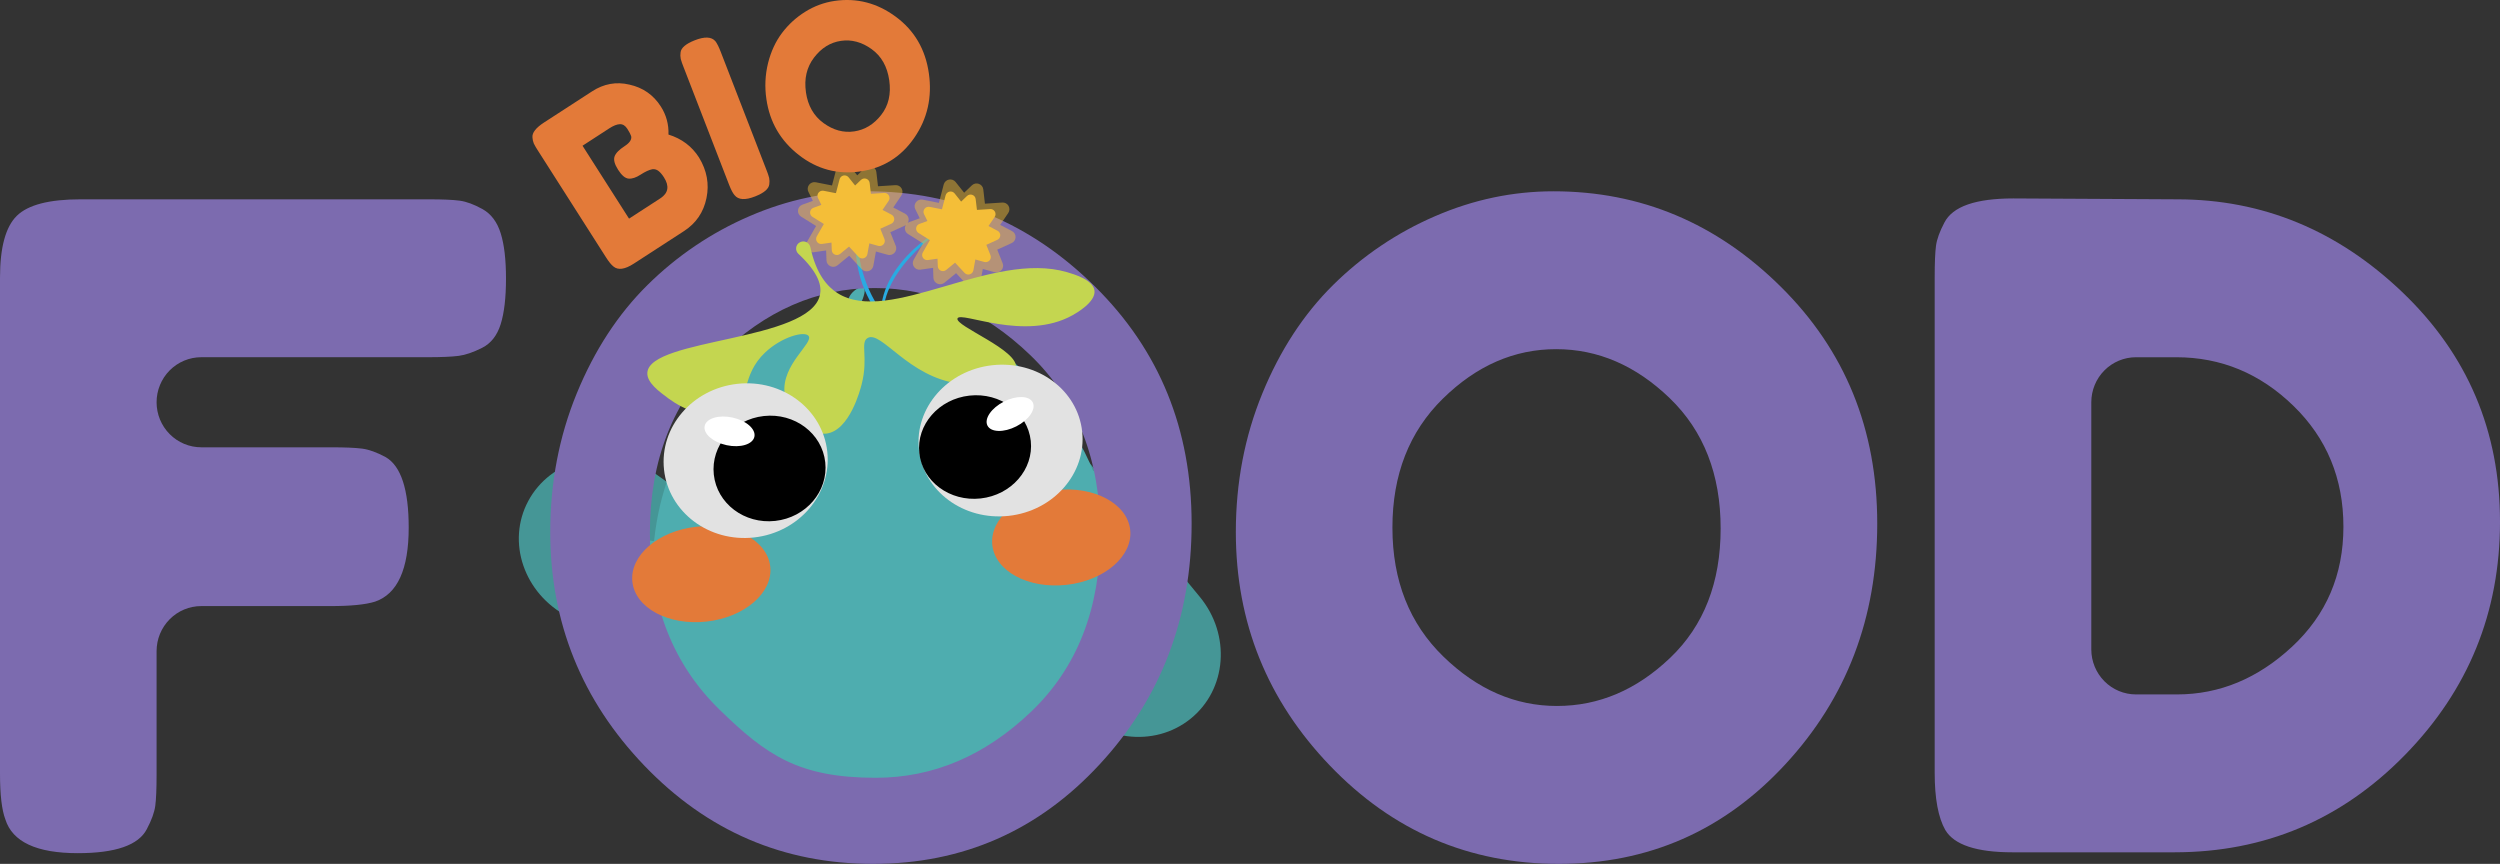<svg width="191" height="66" viewBox="0 0 191 66" fill="none" xmlns="http://www.w3.org/2000/svg">
<rect x="0" y="0" width="191" height="66" fill="#333333" stroke="none"/>
<g clip-path="url(#clip0_210_13)">
<path d="M64.412 52.176C63.772 53.27 62.732 54.068 61.514 54.398L61.483 54.407C59.052 55.066 56.916 54.13 56.304 53.836L43.383 47.108C40.034 45.364 38.68 41.411 40.359 38.276C42.038 35.142 46.115 34.016 49.464 35.76C49.513 35.803 52.478 37.908 62.682 45.131C65.029 46.794 65.774 49.826 64.412 52.176Z" fill="#459696"/>
<path d="M74.342 32.813C75.358 32.051 76.628 31.716 77.883 31.88L77.915 31.884C80.41 32.215 82.002 33.902 82.449 34.409L91.666 45.601C94.055 48.503 93.739 52.673 90.958 54.914C88.178 57.156 83.987 56.622 81.598 53.721C81.57 53.662 79.677 50.578 73.152 39.975C71.651 37.538 72.163 34.455 74.342 32.813Z" fill="#459696"/>
<path d="M67.313 63.343L62.13 63.912C60.624 64.078 59.275 63.416 59.011 62.38L57.965 58.284C57.635 56.993 59.109 55.722 60.992 55.675L66.824 55.528C68.312 55.491 69.516 56.246 69.629 57.288L70.025 60.961C70.148 62.099 68.934 63.165 67.313 63.343Z" fill="#459696"/>
<path d="M73.049 62.959L77.716 62.446C79.073 62.299 80.123 61.371 80.145 60.304L80.232 56.084C80.26 54.754 78.707 53.815 77.044 54.157L71.893 55.218C70.578 55.488 69.674 56.476 69.787 57.517L70.184 61.19C70.306 62.327 71.591 63.119 73.049 62.959Z" fill="#459696"/>
<path d="M32.78 15.228C33.816 15.228 34.593 15.262 35.112 15.33C35.63 15.399 36.215 15.614 36.867 15.977C37.519 16.342 37.981 16.955 38.252 17.818C38.523 18.68 38.659 19.838 38.658 21.293C38.658 22.748 38.523 23.906 38.252 24.769C37.982 25.631 37.509 26.233 36.833 26.575C36.157 26.916 35.56 27.12 35.042 27.188C34.524 27.256 33.724 27.291 32.643 27.291H15.376C14.928 27.291 14.484 27.38 14.07 27.553C13.656 27.726 13.279 27.979 12.962 28.299C12.646 28.618 12.394 28.998 12.223 29.415C12.051 29.833 11.963 30.28 11.963 30.732C11.963 31.645 12.322 32.52 12.963 33.166C13.603 33.811 14.471 34.174 15.376 34.174H25.276C26.357 34.174 27.157 34.208 27.675 34.276C28.193 34.344 28.79 34.56 29.466 34.924C30.638 35.605 31.225 37.4 31.225 40.307C31.225 43.488 30.369 45.374 28.657 45.964C27.936 46.193 26.786 46.307 25.21 46.305H15.376C14.471 46.305 13.603 46.667 12.963 47.312C12.323 47.958 11.963 48.833 11.963 49.746V59.184C11.963 60.275 11.929 61.07 11.862 61.57C11.794 62.069 11.58 62.66 11.219 63.342C10.588 64.569 8.831 65.182 5.948 65.182C2.793 65.182 0.946 64.319 0.406 62.592C0.135 61.866 0 60.708 0 59.117V21.225C0 18.908 0.428 17.329 1.284 16.489C2.14 15.648 3.762 15.228 6.15 15.228H32.78Z" fill="#7C6BAF"/>
<path d="M153.827 15.16L166.331 15.228C172.864 15.228 178.608 17.601 183.565 22.348C188.522 27.095 191 32.933 191 39.863C191 46.792 188.578 52.732 183.734 57.684C178.89 62.636 173.022 65.114 166.128 65.116H153.758C151.009 65.116 149.296 64.548 148.621 63.413C148.08 62.459 147.81 61.005 147.81 59.051V21.157C147.81 20.067 147.844 19.272 147.911 18.772C147.979 18.272 148.193 17.681 148.554 17C149.185 15.773 150.943 15.16 153.827 15.16ZM175.117 49.405C177.73 46.975 179.037 43.92 179.037 40.239C179.037 36.559 177.765 33.481 175.218 31.007C172.672 28.531 169.687 27.293 166.263 27.293H163.188C162.283 27.293 161.414 27.656 160.774 28.301C160.134 28.947 159.775 29.822 159.775 30.735V49.612C159.775 50.525 160.135 51.4 160.775 52.046C161.415 52.691 162.283 53.054 163.188 53.054H166.331C169.575 53.052 172.503 51.836 175.117 49.405Z" fill="#7C6BAF"/>
<path d="M118.685 14.615C125.353 14.615 131.143 17.045 136.054 21.907C140.966 26.768 143.422 32.799 143.421 40.001C143.421 47.203 141.078 53.337 136.392 58.401C131.706 63.466 125.938 65.999 119.088 66C112.237 66 106.413 63.501 101.616 58.503C96.819 53.505 94.42 47.554 94.418 40.648C94.418 36.877 95.094 33.345 96.446 30.051C97.798 26.756 99.6 23.996 101.852 21.771C104.098 19.549 106.734 17.77 109.626 16.523C112.554 15.251 115.573 14.615 118.685 14.615ZM106.381 40.307C106.381 44.352 107.677 47.634 110.268 50.155C112.859 52.676 115.754 53.936 118.953 53.936C122.151 53.936 125.035 52.71 127.604 50.256C130.173 47.803 131.457 44.509 131.457 40.374C131.457 36.241 130.161 32.924 127.57 30.424C124.979 27.925 122.084 26.675 118.885 26.676C115.685 26.676 112.802 27.936 110.234 30.457C107.667 32.978 106.382 36.261 106.381 40.307Z" fill="#7C6BAF"/>
<path d="M85.763 42.696C85.695 42.462 85.529 41.88 85.175 41.837C85.152 41.835 85.129 41.835 85.106 41.837C85.087 41.839 85.067 41.832 85.053 41.819C85.038 41.806 85.028 41.788 85.026 41.769C84.888 40.498 84.629 39.243 84.253 38.022C84.249 38.008 84.249 37.992 84.253 37.978C84.257 37.964 84.265 37.951 84.276 37.941C84.287 37.932 84.301 37.925 84.315 37.923C84.33 37.921 84.345 37.922 84.358 37.928C84.621 38.035 84.84 38.063 84.873 38.015C84.952 37.9 84.066 37.176 83.896 36.943C83.892 36.938 83.888 36.931 83.886 36.924L83.87 36.88V36.877C83.918 36.821 84.405 37.247 84.556 37.127C84.676 37.031 84.543 36.615 84.306 36.341C84.283 36.314 83.894 35.872 83.608 35.983C83.589 35.992 83.567 35.992 83.547 35.985C83.528 35.977 83.512 35.962 83.503 35.943C83.126 35.032 82.687 34.149 82.188 33.3C79.535 28.831 73.523 22.848 65.85 23.293C65.837 23.294 65.824 23.291 65.812 23.286C65.8 23.28 65.79 23.272 65.782 23.261C65.775 23.25 65.77 23.238 65.768 23.225C65.767 23.212 65.769 23.199 65.774 23.186C66.006 22.646 66.175 22.099 65.977 21.967C65.76 21.819 65.149 22.199 64.912 22.63C64.866 22.716 64.829 22.808 64.804 22.903C64.772 23.038 64.768 23.178 64.791 23.316C64.792 23.326 64.792 23.336 64.789 23.346C64.786 23.357 64.781 23.366 64.775 23.374C64.769 23.382 64.761 23.389 64.752 23.394C64.743 23.399 64.733 23.403 64.723 23.404L64.588 23.422C64.576 23.424 64.564 23.423 64.553 23.42C64.542 23.416 64.531 23.41 64.523 23.402C64.319 23.206 64.063 22.934 63.917 22.996C63.815 23.039 63.775 23.238 63.797 23.494C63.799 23.513 63.794 23.531 63.782 23.546C63.771 23.561 63.755 23.572 63.736 23.575C54.245 25.581 50.996 36.53 50.659 37.734C50.606 37.923 50.524 38.217 50.432 38.6C50.224 39.479 50.072 40.37 49.979 41.269C49.978 41.281 49.974 41.291 49.968 41.301C49.962 41.311 49.954 41.319 49.944 41.326C49.935 41.332 49.924 41.336 49.913 41.338C49.902 41.34 49.89 41.339 49.879 41.336C49.778 41.307 49.673 41.294 49.568 41.297C48.941 41.32 48.467 41.943 48.557 42.114C48.615 42.224 48.89 42.12 49.191 42.077C49.208 42.074 49.226 42.078 49.241 42.087C49.256 42.096 49.268 42.109 49.274 42.126C49.28 42.143 49.281 42.161 49.275 42.178C49.269 42.195 49.258 42.209 49.243 42.218C48.996 42.374 48.815 42.578 48.839 42.719C48.877 42.956 49.5 43.028 49.805 43.154C49.819 43.159 49.832 43.169 49.84 43.182C49.849 43.195 49.854 43.211 49.853 43.226C49.853 43.275 49.853 43.324 49.851 43.377C49.851 43.392 49.846 43.406 49.838 43.418C49.831 43.43 49.819 43.44 49.806 43.446C49.678 43.506 49.504 43.581 49.4 43.758C49.175 44.137 49.391 44.778 49.628 44.813C49.675 44.817 49.722 44.805 49.76 44.777C49.771 44.769 49.784 44.765 49.798 44.764C49.811 44.763 49.825 44.766 49.837 44.772C49.849 44.778 49.86 44.787 49.867 44.798C49.875 44.809 49.879 44.823 49.88 44.836C50.009 47.194 50.562 49.894 52.017 52.441C52.022 52.451 52.026 52.462 52.026 52.473C52.027 52.485 52.025 52.496 52.021 52.507C52.017 52.518 52.01 52.528 52.002 52.535C51.993 52.543 51.983 52.549 51.972 52.552C51.448 52.711 51.015 52.909 51.028 52.963C51.043 53.027 51.735 52.922 52.24 52.894C52.254 52.893 52.267 52.896 52.28 52.903C52.292 52.909 52.302 52.919 52.309 52.931C52.353 53.001 52.398 53.071 52.443 53.141C52.454 53.157 52.458 53.177 52.454 53.196C52.451 53.216 52.44 53.233 52.424 53.244C52.252 53.367 52.064 53.539 51.986 53.801C51.96 53.886 51.914 54.038 51.986 54.168C52.138 54.452 52.767 54.522 53.179 54.282C53.195 54.272 53.214 54.269 53.233 54.273C53.251 54.276 53.267 54.286 53.279 54.301C53.311 54.342 53.342 54.382 53.376 54.422L53.394 54.443C53.403 54.455 53.409 54.469 53.411 54.484C53.412 54.498 53.409 54.514 53.402 54.527C53.191 54.947 53.202 55.444 53.302 55.494C53.392 55.538 53.558 55.221 53.808 55.036C53.824 55.024 53.843 55.019 53.863 55.021C53.882 55.023 53.9 55.031 53.914 55.046C54.678 55.886 55.538 56.634 56.475 57.273C56.486 57.28 56.495 57.29 56.5 57.302C56.506 57.313 56.509 57.327 56.508 57.34C56.508 57.353 56.504 57.366 56.496 57.377C56.489 57.388 56.48 57.397 56.468 57.403C56.312 57.485 56.188 57.617 56.115 57.779C56.023 57.993 56.007 58.319 56.146 58.393C56.377 58.519 56.833 57.846 57.071 57.96C57.348 58.093 56.974 59.13 57.133 59.188C57.256 59.234 57.766 58.739 57.784 58.197C57.785 58.184 57.789 58.171 57.796 58.16C57.803 58.148 57.812 58.139 57.824 58.133C57.835 58.126 57.848 58.123 57.861 58.123C57.874 58.123 57.887 58.126 57.899 58.132C63.587 61.168 70.041 60.121 70.406 60.056C71.403 59.878 76.826 58.819 80.866 54.486C80.875 54.476 80.886 54.469 80.898 54.465C80.911 54.46 80.924 54.459 80.937 54.462C80.95 54.464 80.962 54.469 80.972 54.477C80.982 54.485 80.99 54.496 80.995 54.508C81.017 54.564 81.044 54.619 81.075 54.67C81.115 54.739 81.288 55.029 81.489 55.008C81.676 54.99 81.845 54.705 81.832 54.477C81.829 54.411 81.813 54.406 81.725 54.055C81.676 53.867 81.676 53.847 81.688 53.825C81.786 53.639 82.41 53.882 82.494 53.727C82.532 53.657 82.434 53.555 82.06 53.148C82.048 53.135 82.04 53.118 82.039 53.1C82.038 53.082 82.044 53.064 82.055 53.05C82.541 52.389 82.976 51.691 83.355 50.962L83.362 50.949C83.437 51.259 83.516 51.474 83.556 51.47C83.618 51.464 83.612 50.88 83.642 50.401C83.642 50.391 83.645 50.382 83.649 50.373C83.707 50.251 83.762 50.128 83.816 50.006C83.822 49.992 83.831 49.98 83.844 49.972C83.856 49.964 83.87 49.959 83.885 49.959C83.9 49.958 83.915 49.962 83.927 49.97C83.94 49.977 83.951 49.989 83.957 50.002C84.058 50.208 84.21 50.498 84.526 50.636C84.608 50.673 84.754 50.735 84.894 50.685C85.219 50.565 85.374 49.882 85.128 49.447C84.969 49.167 84.678 49.048 84.324 48.937C84.314 48.934 84.305 48.929 84.297 48.922C84.29 48.915 84.283 48.907 84.279 48.898C84.274 48.889 84.272 48.879 84.271 48.869C84.27 48.858 84.272 48.848 84.275 48.839C84.761 47.428 85.045 45.955 85.115 44.464C85.116 44.449 85.121 44.435 85.13 44.423C85.138 44.411 85.149 44.402 85.162 44.396C85.176 44.39 85.19 44.388 85.205 44.39C85.219 44.392 85.232 44.398 85.243 44.408C85.384 44.526 85.496 44.587 85.536 44.566C85.605 44.528 85.447 44.227 85.309 43.258C85.237 42.749 85.261 42.698 85.279 42.694C85.364 42.672 85.628 43.75 85.775 43.725C85.86 43.711 85.9 43.183 85.763 42.696Z" fill="#4EADAF"/>
<path d="M66.303 14.615C72.97 14.615 78.76 17.045 83.672 21.907C88.585 26.768 91.04 32.799 91.04 40.001C91.04 47.203 88.697 53.337 84.01 58.401C79.324 63.466 73.557 65.999 66.708 66C59.857 66 54.034 63.501 49.237 58.503C44.44 53.505 42.041 47.554 42.039 40.648C42.039 36.877 42.715 33.345 44.066 30.051C45.418 26.756 47.22 23.996 49.472 21.771C51.717 19.55 54.353 17.77 57.245 16.523C60.174 15.251 63.193 14.615 66.303 14.615ZM49.651 40.714C49.651 46.265 51.429 50.77 54.986 54.23C58.541 57.691 61.008 59.422 66.906 59.422C71.297 59.422 75.255 57.738 78.78 54.37C82.305 51.003 84.068 46.482 84.067 40.808C84.067 35.134 82.29 30.582 78.734 27.151C75.178 23.721 71.204 22.006 66.813 22.006C62.421 22.006 58.463 23.736 54.939 27.198C51.415 30.659 49.653 35.164 49.651 40.714Z" fill="#7C6BAF"/>
<path d="M53.972 47.489C56.881 47.17 59.064 45.289 58.848 43.288C58.631 41.288 56.098 39.925 53.189 40.245C50.279 40.565 48.096 42.446 48.313 44.446C48.529 46.447 51.063 47.809 53.972 47.489Z" fill="#E37A39"/>
<path d="M81.471 44.684C84.38 44.365 86.564 42.484 86.347 40.483C86.131 38.483 83.597 37.12 80.688 37.44C77.779 37.759 75.596 39.64 75.812 41.641C76.028 43.641 78.562 45.004 81.471 44.684Z" fill="#E37A39"/>
<path d="M72.129 27.44C71.005 27.134 69.948 26.617 69.012 25.918C68.778 25.743 68.551 25.557 68.333 25.361C68.116 25.164 67.908 24.956 67.707 24.741C67.61 24.63 67.512 24.522 67.419 24.407C67.373 24.349 67.325 24.293 67.28 24.235L67.147 24.059C67.101 24.001 67.059 23.941 67.017 23.88L66.89 23.7L66.769 23.514L66.709 23.422L66.652 23.326L66.54 23.136C66.503 23.072 66.469 23.006 66.434 22.939C66.362 22.811 66.301 22.677 66.237 22.544C66.105 22.28 65.999 22.003 65.892 21.729L65.754 21.308C65.73 21.239 65.713 21.167 65.694 21.096L65.637 20.882C65.596 20.741 65.57 20.596 65.54 20.452C65.525 20.379 65.509 20.307 65.497 20.235L65.465 20.016L65.432 19.798L65.409 19.578L65.387 19.359C65.381 19.286 65.379 19.212 65.375 19.139L65.365 18.919V18.699C65.365 18.626 65.365 18.552 65.365 18.479L65.374 18.259C65.397 17.675 65.481 17.096 65.624 16.529C65.471 17.674 65.502 18.837 65.716 19.973C65.824 20.535 65.98 21.086 66.182 21.621C66.292 21.884 66.393 22.151 66.523 22.407C66.586 22.534 66.646 22.664 66.718 22.787C66.753 22.849 66.786 22.912 66.821 22.974L66.931 23.157C67.522 24.136 68.28 25.002 69.168 25.717C70.064 26.437 71.062 27.018 72.129 27.44Z" fill="#29ABE2"/>
<path d="M67.845 25.905C67.604 25.506 67.441 25.064 67.366 24.604C67.29 24.14 67.288 23.666 67.359 23.201C67.393 22.969 67.444 22.739 67.511 22.514C67.578 22.289 67.657 22.067 67.75 21.852C67.937 21.421 68.165 21.01 68.431 20.624L68.48 20.551L68.532 20.481L68.636 20.341C68.706 20.247 68.774 20.153 68.85 20.064L69.072 19.795L69.306 19.537C69.624 19.2 69.962 18.882 70.318 18.586C71.029 17.997 71.803 17.491 72.625 17.076C71.86 17.575 71.132 18.131 70.448 18.739C70.111 19.044 69.789 19.365 69.484 19.703C69.178 20.039 68.896 20.396 68.64 20.772L68.452 21.055C68.392 21.151 68.335 21.248 68.278 21.346C68.168 21.542 68.063 21.744 67.971 21.95C67.783 22.36 67.643 22.792 67.555 23.236C67.468 23.68 67.446 24.136 67.49 24.587C67.534 25.043 67.653 25.489 67.845 25.905Z" fill="#29ABE2"/>
<path d="M76.212 17.63L75.523 17.268L75.994 16.575C76.035 16.515 76.057 16.444 76.06 16.371C76.062 16.298 76.044 16.226 76.008 16.163C75.971 16.1 75.918 16.049 75.854 16.015C75.789 15.981 75.717 15.966 75.645 15.972L74.638 16.037L74.54 15.207C74.504 14.888 74.112 14.75 73.878 14.974L73.43 15.403L72.934 14.778C72.888 14.721 72.828 14.678 72.759 14.653C72.691 14.629 72.617 14.623 72.546 14.638C72.474 14.653 72.409 14.688 72.356 14.738C72.302 14.788 72.264 14.852 72.245 14.923L71.965 15.991L71.025 15.805C70.707 15.742 70.451 16.068 70.594 16.357L70.853 16.884L70.248 17.105C70.179 17.129 70.119 17.172 70.073 17.229C70.028 17.286 70 17.355 69.992 17.427C69.984 17.5 69.996 17.573 70.028 17.638C70.06 17.704 70.109 17.759 70.171 17.797L71.043 18.343L70.5 19.293C70.464 19.356 70.447 19.429 70.45 19.502C70.454 19.575 70.477 19.645 70.519 19.705C70.56 19.765 70.618 19.812 70.684 19.841C70.751 19.869 70.824 19.878 70.896 19.867L71.626 19.764L71.647 20.341C71.658 20.662 72.036 20.832 72.288 20.624L72.966 20.069L73.692 20.85C73.742 20.904 73.805 20.942 73.875 20.962C73.945 20.981 74.019 20.98 74.089 20.96C74.159 20.94 74.222 20.901 74.271 20.847C74.32 20.793 74.354 20.726 74.368 20.654L74.517 19.825L75.198 20.014C75.511 20.102 75.791 19.796 75.672 19.497L75.356 18.705L76.191 18.326C76.257 18.297 76.314 18.25 76.355 18.189C76.396 18.129 76.419 18.058 76.421 17.985C76.423 17.912 76.405 17.839 76.368 17.776C76.331 17.713 76.277 17.663 76.212 17.63Z" fill="#F4BE38"/>
<path opacity="0.47" d="M69.152 16.327L68.245 15.852L68.863 14.939C68.917 14.86 68.947 14.767 68.95 14.671C68.954 14.575 68.93 14.479 68.882 14.396C68.834 14.313 68.763 14.246 68.679 14.201C68.594 14.157 68.499 14.138 68.404 14.146L67.079 14.231L66.953 13.139C66.905 12.718 66.39 12.537 66.081 12.832L65.493 13.396L64.84 12.574C64.78 12.499 64.7 12.442 64.61 12.409C64.52 12.377 64.423 12.37 64.329 12.39C64.235 12.41 64.149 12.455 64.079 12.521C64.009 12.587 63.958 12.671 63.933 12.764L63.565 14.17L62.328 13.925C61.908 13.842 61.573 14.271 61.76 14.651L62.101 15.345L61.303 15.636C61.213 15.667 61.133 15.724 61.074 15.799C61.014 15.874 60.977 15.964 60.967 16.06C60.956 16.155 60.972 16.252 61.014 16.338C61.056 16.424 61.121 16.497 61.202 16.548L62.35 17.266L61.635 18.516C61.424 18.885 61.733 19.331 62.156 19.272L63.116 19.135L63.143 19.895C63.158 20.319 63.657 20.539 63.988 20.268L64.88 19.538L65.835 20.566C66.124 20.877 66.65 20.724 66.725 20.306L66.92 19.215L67.815 19.464C68.226 19.579 68.594 19.176 68.438 18.783L68.022 17.741L69.121 17.242C69.208 17.204 69.283 17.142 69.336 17.063C69.39 16.983 69.42 16.891 69.424 16.795C69.427 16.699 69.403 16.604 69.355 16.521C69.307 16.439 69.237 16.371 69.152 16.327Z" fill="#F4BE38"/>
<path opacity="0.47" d="M77.318 17.656L76.412 17.182L77.033 16.269C77.086 16.189 77.116 16.096 77.12 16C77.123 15.904 77.099 15.809 77.051 15.726C77.002 15.643 76.932 15.575 76.848 15.531C76.763 15.487 76.668 15.467 76.573 15.475L75.248 15.561L75.123 14.468C75.074 14.048 74.559 13.866 74.25 14.161L73.66 14.725L73.008 13.903C72.948 13.828 72.868 13.771 72.778 13.739C72.688 13.707 72.59 13.7 72.496 13.72C72.403 13.739 72.316 13.784 72.246 13.85C72.176 13.916 72.126 14 72.1 14.093L71.732 15.5L70.495 15.254C70.076 15.171 69.74 15.6 69.927 15.98L70.268 16.675L69.47 16.965C69.38 16.997 69.301 17.053 69.241 17.128C69.181 17.203 69.144 17.294 69.134 17.389C69.123 17.485 69.14 17.581 69.181 17.668C69.223 17.754 69.288 17.826 69.369 17.877L70.519 18.596L69.805 19.846C69.593 20.215 69.902 20.662 70.325 20.601L71.285 20.465L71.312 21.226C71.327 21.649 71.827 21.869 72.157 21.598L73.046 20.87L74.002 21.898C74.291 22.21 74.817 22.056 74.892 21.639L75.086 20.547L75.982 20.797C76.393 20.911 76.761 20.509 76.604 20.116L76.189 19.073L77.289 18.572C77.376 18.534 77.451 18.472 77.504 18.392C77.558 18.313 77.588 18.22 77.591 18.124C77.594 18.028 77.57 17.933 77.522 17.85C77.474 17.767 77.403 17.7 77.318 17.656Z" fill="#F4BE38"/>
<path d="M68.112 16.399L67.423 16.038L67.894 15.345C67.935 15.285 67.958 15.214 67.96 15.141C67.963 15.068 67.945 14.996 67.908 14.932C67.872 14.869 67.818 14.818 67.754 14.784C67.69 14.751 67.617 14.736 67.545 14.742L66.538 14.807L66.441 13.977C66.404 13.657 66.012 13.52 65.778 13.744L65.33 14.172L64.834 13.548C64.788 13.491 64.728 13.448 64.659 13.423C64.591 13.398 64.517 13.393 64.445 13.408C64.374 13.423 64.309 13.458 64.255 13.508C64.203 13.558 64.164 13.622 64.145 13.693L63.865 14.761L62.925 14.575C62.607 14.512 62.352 14.838 62.494 15.127L62.753 15.654L62.148 15.875C62.079 15.899 62.019 15.941 61.974 15.998C61.928 16.055 61.9 16.124 61.892 16.197C61.884 16.269 61.897 16.343 61.928 16.408C61.96 16.474 62.01 16.529 62.071 16.567L62.943 17.113L62.4 18.063C62.364 18.126 62.347 18.199 62.35 18.272C62.354 18.345 62.377 18.415 62.419 18.475C62.46 18.535 62.517 18.582 62.584 18.611C62.651 18.639 62.724 18.648 62.796 18.637L63.526 18.533L63.547 19.111C63.558 19.432 63.936 19.599 64.189 19.394L64.866 18.839L65.592 19.62C65.641 19.673 65.705 19.712 65.775 19.731C65.845 19.75 65.919 19.75 65.989 19.73C66.059 19.709 66.122 19.67 66.171 19.616C66.22 19.562 66.254 19.495 66.268 19.423L66.417 18.594L67.099 18.784C67.411 18.87 67.691 18.565 67.572 18.266L67.256 17.474L68.091 17.095C68.157 17.066 68.214 17.018 68.255 16.958C68.295 16.897 68.318 16.826 68.32 16.753C68.322 16.681 68.304 16.608 68.267 16.546C68.23 16.483 68.176 16.432 68.112 16.399Z" fill="#F4BE38"/>
<path d="M62.647 22.523C62.779 21.895 62.613 20.896 60.991 19.387C60.93 19.329 60.883 19.258 60.855 19.179C60.826 19.099 60.816 19.015 60.825 18.931C60.834 18.847 60.863 18.767 60.909 18.696C60.955 18.626 61.016 18.567 61.089 18.525C61.164 18.479 61.248 18.452 61.336 18.446C61.423 18.44 61.51 18.455 61.591 18.49C61.671 18.524 61.742 18.578 61.798 18.646C61.854 18.713 61.893 18.794 61.912 18.88C62.356 20.972 63.235 21.916 63.983 22.392C67.934 24.905 75.763 19.113 81.519 20.793C82.044 20.946 83.516 21.375 83.619 22.198C83.731 23.082 82.2 23.939 81.945 24.082C78.287 26.127 73.386 23.744 73.153 24.327C72.922 24.904 77.876 26.753 77.613 28.108C77.448 28.957 75.255 29.547 73.291 29.307C69.395 28.829 67.314 25.194 66.278 25.828C65.7 26.182 66.359 27.302 65.829 29.369C65.739 29.723 64.915 32.938 63.1 33.131C61.726 33.278 60.124 31.658 59.942 30.053C59.691 27.84 62.206 26.184 61.769 25.657C61.446 25.268 59.713 25.746 58.464 26.923C56.583 28.697 57.327 30.618 55.808 31.456C54.326 32.273 52.163 31.244 51.109 30.471C50.335 29.902 49.402 29.218 49.458 28.467C49.654 25.819 61.893 26.111 62.647 22.523Z" fill="#C4D650"/>
<path d="M57.602 41.063C61.047 40.684 63.555 37.75 63.205 34.508C62.855 31.267 59.778 28.946 56.334 29.325C52.889 29.703 50.381 32.638 50.731 35.879C51.082 39.121 54.158 41.441 57.602 41.063Z" fill="#E2E2E2"/>
<path d="M59.225 39.798C61.577 39.54 63.289 37.536 63.05 35.323C62.811 33.11 60.711 31.526 58.359 31.784C56.008 32.042 54.295 34.046 54.535 36.259C54.774 38.472 56.874 40.056 59.225 39.798Z" fill="black"/>
<path d="M57.636 33.367C57.761 32.784 57.011 32.127 55.962 31.9C54.913 31.672 53.961 31.96 53.837 32.543C53.712 33.126 54.462 33.783 55.511 34.011C56.56 34.239 57.512 33.95 57.636 33.367Z" fill="white"/>
<path d="M77.064 39.412C80.508 39.034 83.022 36.15 82.678 32.972C82.335 29.793 79.264 27.524 75.82 27.902C72.375 28.281 69.861 31.164 70.205 34.343C70.549 37.521 73.619 39.791 77.064 39.412Z" fill="#E2E2E2"/>
<path d="M74.918 38.082C77.269 37.824 78.985 35.855 78.751 33.685C78.516 31.515 76.42 29.966 74.068 30.224C71.717 30.483 70.001 32.451 70.236 34.621C70.47 36.791 72.566 38.34 74.918 38.082Z" fill="black"/>
<path d="M77.647 32.574C78.603 32.086 79.165 31.266 78.903 30.744C78.64 30.222 77.652 30.195 76.696 30.684C75.74 31.173 75.178 31.992 75.441 32.514C75.703 33.036 76.691 33.063 77.647 32.574Z" fill="white"/>
<path d="M51.071 10.28C52.082 10.594 52.859 11.177 53.403 12.03C54.008 13.023 54.199 14.059 53.974 15.139C53.751 16.219 53.177 17.059 52.253 17.658L48.419 20.144C47.737 20.585 47.22 20.657 46.867 20.36C46.703 20.232 46.511 19.996 46.293 19.653L41.091 11.495C40.978 11.325 40.876 11.149 40.784 10.966C40.722 10.816 40.687 10.656 40.679 10.494C40.647 10.142 40.941 9.764 41.563 9.36L45.236 6.979C46.13 6.399 47.079 6.227 48.081 6.463C49.12 6.691 49.923 7.25 50.491 8.142C50.9 8.776 51.103 9.524 51.071 10.28ZM50.73 13.556C50.58 13.321 50.434 13.152 50.292 13.049C50.227 13 50.153 12.964 50.075 12.944C49.996 12.923 49.915 12.918 49.834 12.93C49.59 12.978 49.293 13.115 48.943 13.342C48.593 13.569 48.287 13.67 48.025 13.646C47.762 13.623 47.495 13.398 47.224 12.972C46.952 12.545 46.862 12.205 46.954 11.951C47.046 11.698 47.301 11.436 47.719 11.165C48.109 10.914 48.276 10.659 48.222 10.403C48.183 10.276 48.085 10.09 47.93 9.845C47.774 9.601 47.585 9.481 47.361 9.487C47.138 9.493 46.867 9.6 46.546 9.808L44.505 11.134L48.058 16.704L50.449 15.154C51.06 14.755 51.154 14.222 50.729 13.556H50.73Z" fill="#E37A39"/>
<path d="M52.203 5.071C52.127 4.885 52.062 4.694 52.008 4.5C51.975 4.339 51.971 4.172 51.995 4.009C52.032 3.657 52.395 3.346 53.084 3.076C53.838 2.78 54.362 2.805 54.658 3.151C54.783 3.315 54.919 3.586 55.066 3.966L58.569 13.013C58.646 13.202 58.711 13.396 58.764 13.593C58.795 13.752 58.798 13.916 58.775 14.076C58.737 14.429 58.374 14.74 57.685 15.009C56.932 15.306 56.411 15.273 56.122 14.911C55.99 14.763 55.851 14.499 55.704 14.119L52.203 5.071Z" fill="#E37A39"/>
<path d="M63.763 0.07C65.456 -0.176 67.014 0.227 68.439 1.279C69.863 2.332 70.705 3.772 70.965 5.601C71.227 7.428 70.855 9.072 69.849 10.53C68.843 11.989 67.472 12.844 65.734 13.097C63.996 13.35 62.427 12.931 61.028 11.84C59.629 10.748 58.804 9.327 58.553 7.574C58.414 6.653 58.458 5.713 58.682 4.809C58.906 3.924 59.263 3.157 59.754 2.508C60.243 1.861 60.847 1.311 61.536 0.888C62.215 0.464 62.973 0.185 63.763 0.07ZM61.572 7.043C61.719 8.07 62.167 8.855 62.916 9.401C63.665 9.946 64.446 10.158 65.258 10.039C66.069 9.92 66.757 9.503 67.32 8.785C67.883 8.068 68.089 7.184 67.938 6.133C67.788 5.084 67.339 4.29 66.591 3.752C65.842 3.213 65.062 3.003 64.25 3.121C63.439 3.239 62.753 3.665 62.192 4.4C61.632 5.135 61.426 6.017 61.574 7.045L61.572 7.043Z" fill="#E37A39"/>
</g>
<defs>
<clipPath id="clip0_210_13">
<rect width="191" height="66" fill="white"/>
</clipPath>
</defs>
</svg>

